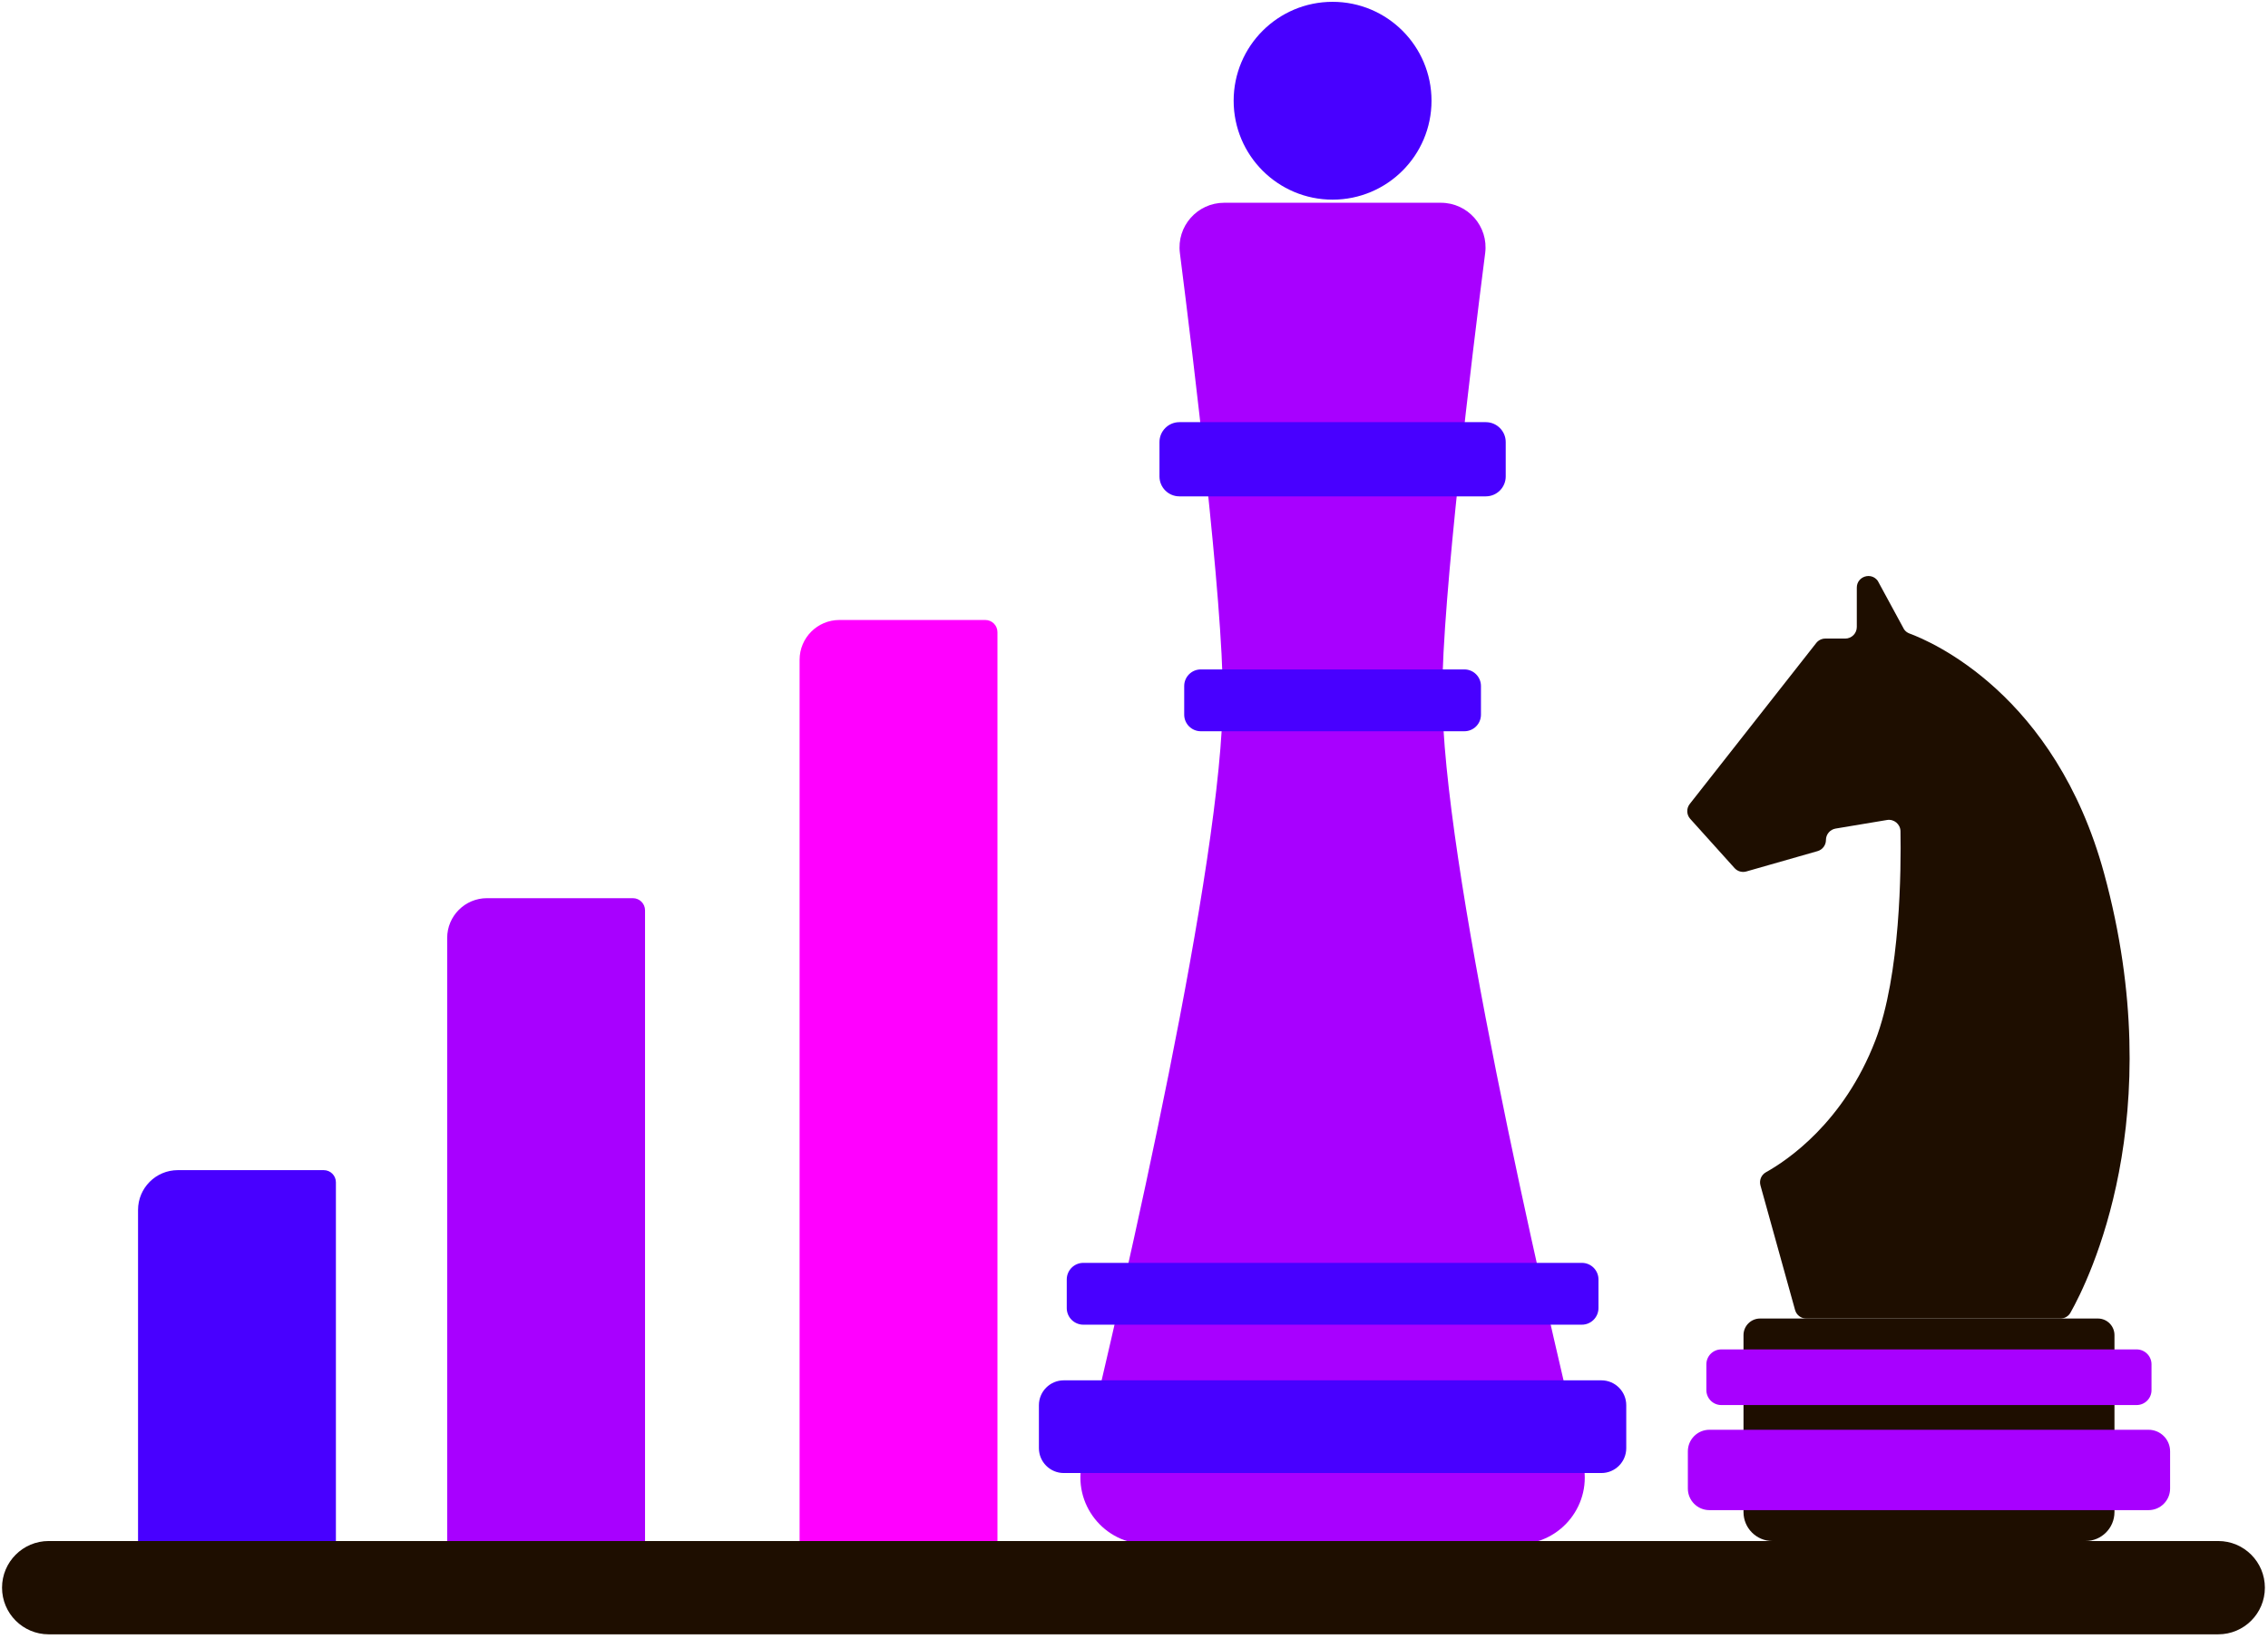 <svg width="274" height="198" viewBox="0 0 274 198" fill="none" xmlns="http://www.w3.org/2000/svg">
<path d="M183.4 186.585H138.586C133.374 186.585 129.533 181.714 130.752 176.642C135.968 155.011 147.732 104.032 147.732 84.089C147.732 72.582 144.167 43.305 142.544 30.572C142.135 27.348 144.645 24.501 147.892 24.501H174.078C177.329 24.501 179.839 27.352 179.426 30.576C177.802 43.273 174.242 72.394 174.242 83.844C174.242 103.843 186.014 154.987 191.23 176.654C192.453 181.714 188.612 186.585 183.4 186.585Z" fill="#A800FF"/>
<path d="M160.991 24.125C167.592 24.125 172.943 18.773 172.943 12.172C172.943 5.572 167.592 0.22 160.991 0.22C154.39 0.22 149.039 5.572 149.039 12.172C149.039 18.773 154.39 24.125 160.991 24.125Z" fill="#4800FF"/>
<path d="M179.502 59.977H142.484C141.156 59.977 140.078 58.898 140.078 57.571V53.417C140.078 52.09 141.156 51.011 142.484 51.011H179.502C180.829 51.011 181.908 52.09 181.908 53.417V57.571C181.908 58.902 180.829 59.977 179.502 59.977Z" fill="#4800FF"/>
<path d="M176.912 88.359H145.07C143.963 88.359 143.065 87.461 143.065 86.354V82.894C143.065 81.788 143.963 80.889 145.07 80.889H176.912C178.019 80.889 178.917 81.788 178.917 82.894V86.354C178.917 87.465 178.023 88.359 176.912 88.359Z" fill="#4800FF"/>
<path d="M193.463 177.993H128.519C126.859 177.993 125.512 176.646 125.512 174.986V169.798C125.512 168.138 126.859 166.791 128.519 166.791H193.463C195.123 166.791 196.47 168.138 196.47 169.798V174.986C196.47 176.646 195.127 177.993 193.463 177.993Z" fill="#4800FF"/>
<path d="M191.106 160.067H130.88C129.774 160.067 128.876 159.169 128.876 158.062V154.602C128.876 153.496 129.774 152.598 130.88 152.598H191.11C192.216 152.598 193.114 153.496 193.114 154.602V158.062C193.11 159.169 192.212 160.067 191.106 160.067Z" fill="#4800FF"/>
<path d="M248.925 159.322H218.213C217.584 159.322 217.034 158.901 216.866 158.295L212.684 143.244C212.512 142.622 212.78 141.961 213.346 141.648C215.872 140.241 222.744 135.662 226.569 125.711C229.612 117.8 229.68 104.934 229.6 100.435C229.584 99.582 228.814 98.944 227.972 99.084L221.765 100.119C221.092 100.231 220.595 100.816 220.595 101.498C220.595 102.123 220.182 102.673 219.58 102.845L210.976 105.303C210.463 105.451 209.91 105.291 209.553 104.894L204.2 98.948C203.743 98.443 203.719 97.681 204.14 97.148L219.424 77.694C219.689 77.357 220.093 77.161 220.522 77.161H222.924C223.698 77.161 224.323 76.535 224.323 75.762V71.007C224.323 69.651 226.055 69.086 226.853 70.184L230.041 76.058C230.201 76.283 230.422 76.451 230.682 76.547C233.272 77.498 248.288 83.861 254.201 105.543C262.208 134.896 252.337 154.715 250.136 158.616C249.891 159.053 249.426 159.322 248.925 159.322Z" fill="#1E0E00"/>
<path d="M251.952 186.209H214.131C212.199 186.209 210.635 184.641 210.635 182.712V161.326C210.635 160.22 211.533 159.322 212.64 159.322H253.448C254.554 159.322 255.452 160.22 255.452 161.326V182.712C255.448 184.645 253.881 186.209 251.952 186.209Z" fill="#1E0E00"/>
<path d="M258.127 169.778H207.953C206.955 169.778 206.149 168.972 206.149 167.974V164.858C206.149 163.86 206.955 163.054 207.953 163.054H258.123C259.121 163.054 259.927 163.86 259.927 164.858V167.974C259.931 168.968 259.121 169.778 258.127 169.778Z" fill="#A800FF"/>
<path d="M259.566 182.476H206.518C205.078 182.476 203.912 181.309 203.912 179.87V175.371C203.912 173.932 205.078 172.765 206.518 172.765H259.566C261.006 172.765 262.172 173.932 262.172 175.371V179.87C262.172 181.309 261.006 182.476 259.566 182.476Z" fill="#A800FF"/>
<path d="M120.5 186.209H96.6V79.727C96.6 77.069 98.753 74.915 101.411 74.915H119.032C119.846 74.915 120.504 75.573 120.504 76.387V186.209H120.5Z" fill="#FF00FF"/>
<path d="M77.924 186.208H54.024V113.342C54.024 110.683 56.177 108.53 58.836 108.53H76.457C77.271 108.53 77.928 109.188 77.928 110.002V186.208H77.924Z" fill="#A800FF"/>
<path d="M40.581 186.209H16.677V146.203C16.677 143.545 18.83 141.392 21.488 141.392H39.109C39.923 141.392 40.581 142.049 40.581 142.863V186.209Z" fill="#4800FF"/>
<path d="M267.986 197.483H5.883C2.768 197.483 0.246 194.957 0.246 191.846C0.246 188.73 2.772 186.208 5.883 186.208H267.986C271.101 186.208 273.623 188.734 273.623 191.846C273.623 194.961 271.101 197.483 267.986 197.483Z" fill="#1E0E00"/>
</svg>
